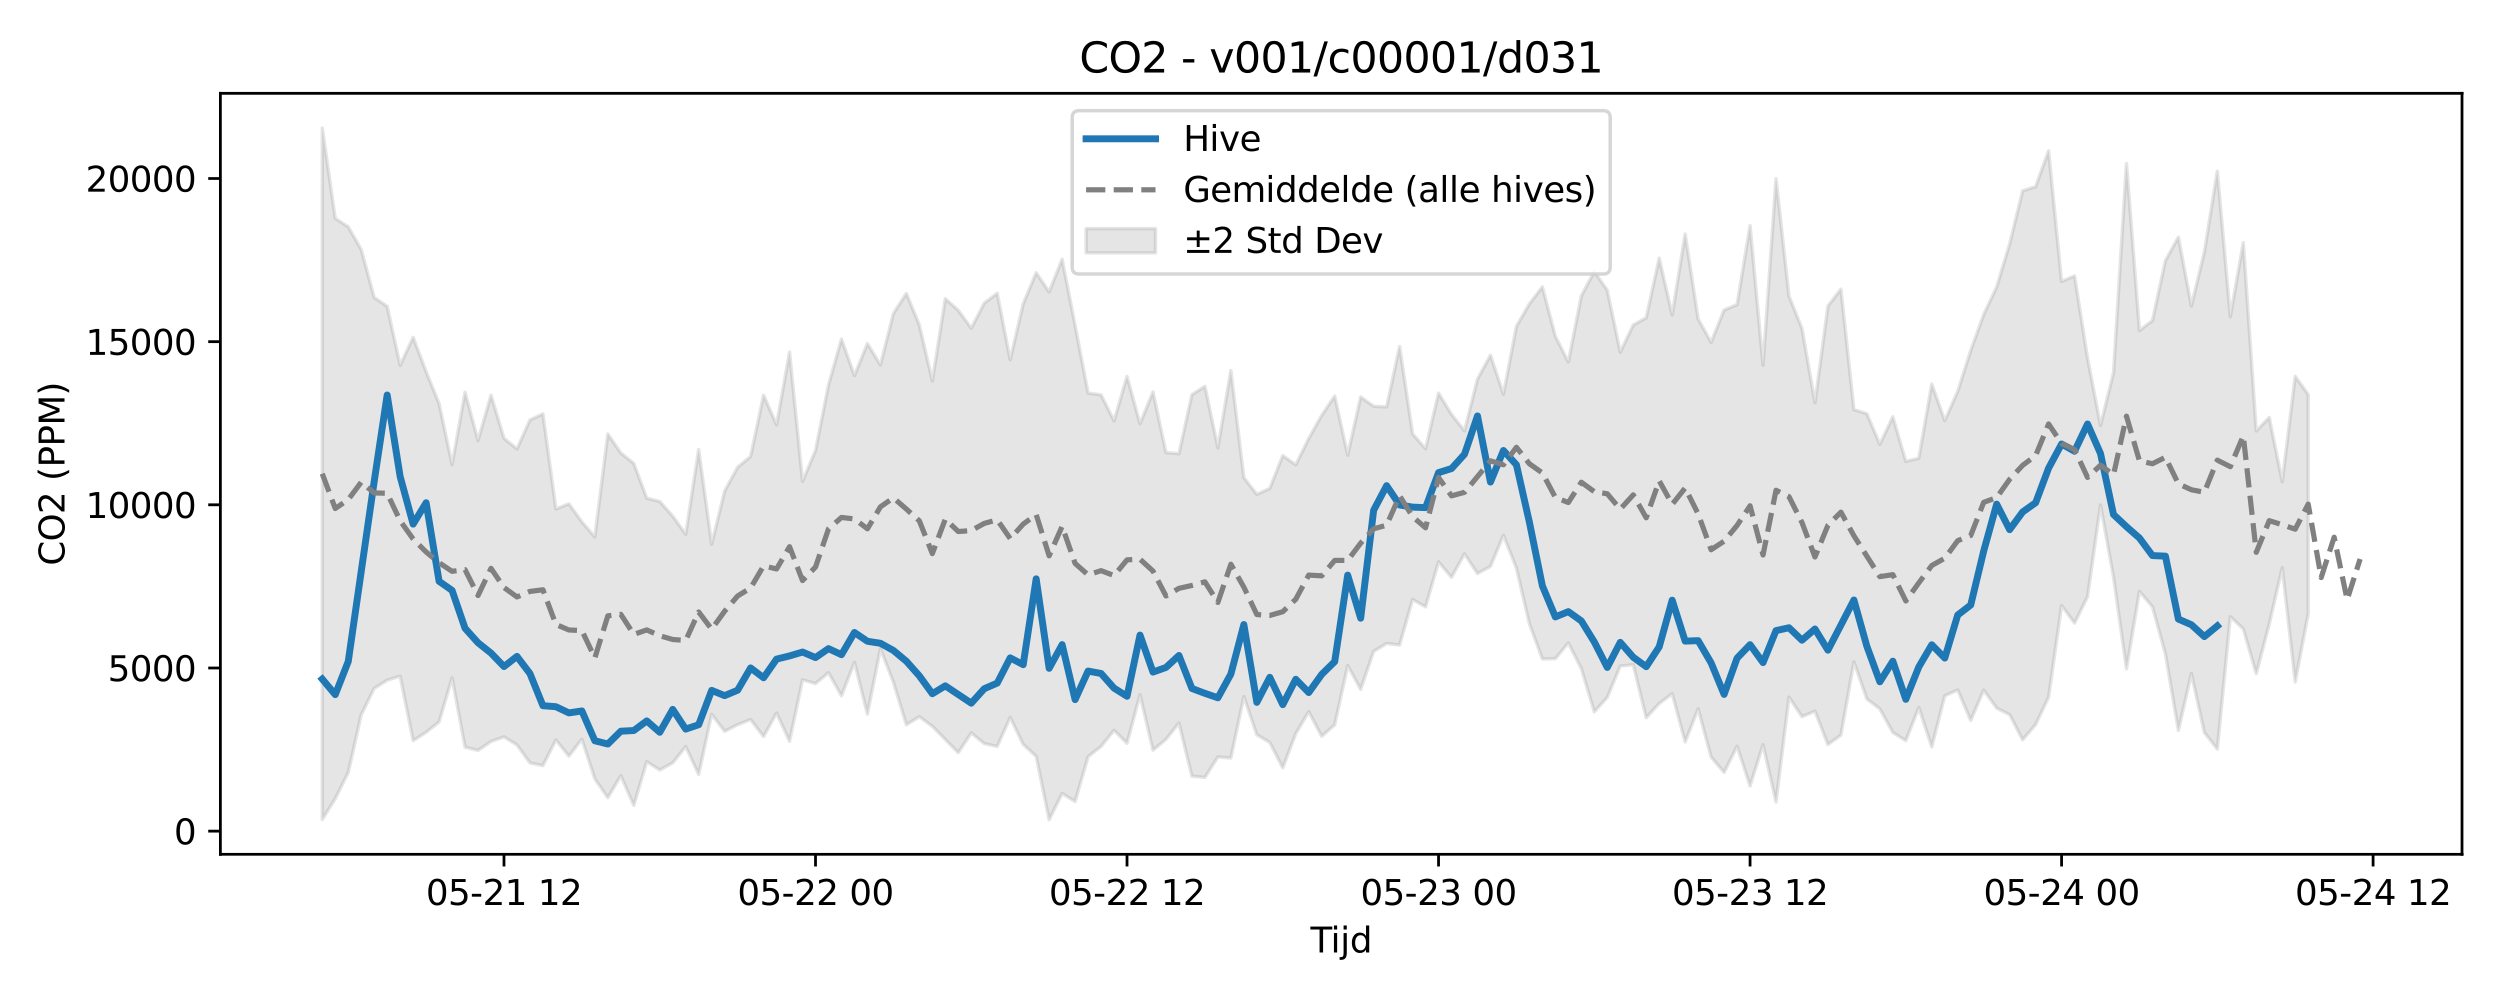 <?xml version="1.0" encoding="utf-8" standalone="no"?>
<!DOCTYPE svg PUBLIC "-//W3C//DTD SVG 1.1//EN"
  "http://www.w3.org/Graphics/SVG/1.1/DTD/svg11.dtd">
<svg xmlns:xlink="http://www.w3.org/1999/xlink" width="720pt" height="288pt" viewBox="0 0 720 288" xmlns="http://www.w3.org/2000/svg" version="1.1">
 <defs>
  <style type="text/css">*{stroke-linejoin: round; stroke-linecap: butt}</style>
 </defs>
 <g id="figure_1">
  <g id="patch_1">
   <path d="M 0 288 
L 720 288 
L 720 0 
L 0 0 
z
" style="fill: #ffffff"/>
  </g>
  <g id="axes_1">
   <g id="patch_2">
    <path d="M 63.47 246.04 
L 709.058 246.04 
L 709.058 26.88 
L 63.47 26.88 
z
" style="fill: #ffffff"/>
   </g>
   <g id="FillBetweenPolyCollection_1">
    <defs>
     <path id="mfb604d274a" d="M 92.815 -251.158 
L 92.815 -51.988 
L 96.553 -57.996 
L 100.291 -65.536 
L 104.029 -82.128 
L 107.768 -89.762 
L 111.506 -92.103 
L 115.244 -93.244 
L 118.982 -74.688 
L 122.721 -77.091 
L 126.459 -80.093 
L 130.197 -92.751 
L 133.935 -72.826 
L 137.673 -71.873 
L 141.412 -74.447 
L 145.15 -75.787 
L 148.888 -73.462 
L 152.626 -68.285 
L 156.364 -67.499 
L 160.103 -74.879 
L 163.841 -70.24 
L 167.579 -75.112 
L 171.317 -63.671 
L 175.055 -58.246 
L 178.794 -64.619 
L 182.532 -56.053 
L 186.27 -68.633 
L 190.008 -66.257 
L 193.746 -68.287 
L 197.485 -72.991 
L 201.223 -64.955 
L 204.961 -82.292 
L 208.699 -77.387 
L 212.437 -79.287 
L 216.176 -80.768 
L 219.914 -75.891 
L 223.652 -82.652 
L 227.39 -74.507 
L 231.128 -92.223 
L 234.867 -91.132 
L 238.605 -94.255 
L 242.343 -87.61 
L 246.081 -97.254 
L 249.819 -82.339 
L 253.558 -101.165 
L 257.296 -91.536 
L 261.034 -79.279 
L 264.772 -81.585 
L 268.51 -78.825 
L 272.249 -75.015 
L 275.987 -71.218 
L 279.725 -76.915 
L 283.463 -73.838 
L 287.201 -73.034 
L 290.94 -81.385 
L 294.678 -73.624 
L 298.416 -70.169 
L 302.154 -51.922 
L 305.892 -59.477 
L 309.631 -57.172 
L 313.369 -70.061 
L 317.107 -73.03 
L 320.845 -77.665 
L 324.583 -73.942 
L 328.322 -87.927 
L 332.06 -71.938 
L 335.798 -75.056 
L 339.536 -79.775 
L 343.274 -64.456 
L 347.013 -64.116 
L 350.751 -69.987 
L 354.489 -69.702 
L 358.227 -87.372 
L 361.965 -76.396 
L 365.704 -74.157 
L 369.442 -66.867 
L 373.18 -76.712 
L 376.918 -83.041 
L 380.656 -75.936 
L 384.395 -79.257 
L 388.133 -96.303 
L 391.871 -89.468 
L 395.609 -100.403 
L 399.348 -102.675 
L 403.086 -102.245 
L 406.824 -115.345 
L 410.562 -113.235 
L 414.3 -126.178 
L 418.039 -121.726 
L 421.777 -128.508 
L 425.515 -122.826 
L 429.253 -124.876 
L 432.991 -133.845 
L 436.73 -124.354 
L 440.468 -108.365 
L 444.206 -98.204 
L 447.944 -98.299 
L 451.682 -102.817 
L 455.421 -95.447 
L 459.159 -83.003 
L 462.897 -87.162 
L 466.635 -96.156 
L 470.373 -96.567 
L 474.112 -81.296 
L 477.85 -85.387 
L 481.588 -88.201 
L 485.326 -74.311 
L 489.064 -83.85 
L 492.803 -69.952 
L 496.541 -65.554 
L 500.279 -73.087 
L 504.017 -61.66 
L 507.755 -73.536 
L 511.494 -57.042 
L 515.232 -87.217 
L 518.97 -81.605 
L 522.708 -83.177 
L 526.446 -73.566 
L 530.185 -76.297 
L 533.923 -97.378 
L 537.661 -86.691 
L 541.399 -83.842 
L 545.137 -77.032 
L 548.876 -74.706 
L 552.614 -84.237 
L 556.352 -72.896 
L 560.09 -87.613 
L 563.828 -89.289 
L 567.567 -80.525 
L 571.305 -89.248 
L 575.043 -84.052 
L 578.781 -82.187 
L 582.519 -74.924 
L 586.258 -79.324 
L 589.996 -87.227 
L 593.734 -113.616 
L 597.472 -108.543 
L 601.21 -116.15 
L 604.949 -142.593 
L 608.687 -121.831 
L 612.425 -95.367 
L 616.163 -117.696 
L 619.901 -113.23 
L 623.64 -99.689 
L 627.378 -77.62 
L 631.116 -94.045 
L 634.854 -77.047 
L 638.592 -72.26 
L 642.331 -110.386 
L 646.069 -106.874 
L 649.807 -93.996 
L 653.545 -108.286 
L 657.283 -124.499 
L 661.022 -91.586 
L 664.76 -111.24 
L 664.76 -174.385 
L 664.76 -174.385 
L 661.022 -179.606 
L 657.283 -149.269 
L 653.545 -167.802 
L 649.807 -163.883 
L 646.069 -218.111 
L 642.331 -196.809 
L 638.592 -238.684 
L 634.854 -215.396 
L 631.116 -199.858 
L 627.378 -219.687 
L 623.64 -212.928 
L 619.901 -195.662 
L 616.163 -192.815 
L 612.425 -240.912 
L 608.687 -180.642 
L 604.949 -165.457 
L 601.21 -184.853 
L 597.472 -208.536 
L 593.734 -206.945 
L 589.996 -244.564 
L 586.258 -234.23 
L 582.519 -233.038 
L 578.781 -217.742 
L 575.043 -205.357 
L 571.305 -197.399 
L 567.567 -187.024 
L 563.828 -175.285 
L 560.09 -166.841 
L 556.352 -177.388 
L 552.614 -156.026 
L 548.876 -155.142 
L 545.137 -167.962 
L 541.399 -160.015 
L 537.661 -168.848 
L 533.923 -170.025 
L 530.185 -204.719 
L 526.446 -199.887 
L 522.708 -171.994 
L 518.97 -193.41 
L 515.232 -202.7 
L 511.494 -236.561 
L 507.755 -182.799 
L 504.017 -223.003 
L 500.279 -200.278 
L 496.541 -198.714 
L 492.803 -189.41 
L 489.064 -196.159 
L 485.326 -220.615 
L 481.588 -197.292 
L 477.85 -213.643 
L 474.112 -196.468 
L 470.373 -194.391 
L 466.635 -186.573 
L 462.897 -204.41 
L 459.159 -209.79 
L 455.421 -202.802 
L 451.682 -183.737 
L 447.944 -191.167 
L 444.206 -205.379 
L 440.468 -200.5 
L 436.73 -194.013 
L 432.991 -174.449 
L 429.253 -185.687 
L 425.515 -178.81 
L 421.777 -163.917 
L 418.039 -168.662 
L 414.3 -174.773 
L 410.562 -158.756 
L 406.824 -163.058 
L 403.086 -188.22 
L 399.348 -170.813 
L 395.609 -170.997 
L 391.871 -173.668 
L 388.133 -156.908 
L 384.395 -173.93 
L 380.656 -168.378 
L 376.918 -161.712 
L 373.18 -154.136 
L 369.442 -156.792 
L 365.704 -147.345 
L 361.965 -145.634 
L 358.227 -150.434 
L 354.489 -181.301 
L 350.751 -159.026 
L 347.013 -176.739 
L 343.274 -174.325 
L 339.536 -157.343 
L 335.798 -157.673 
L 332.06 -175.137 
L 328.322 -165.97 
L 324.583 -179.585 
L 320.845 -166.804 
L 317.107 -174.284 
L 313.369 -174.81 
L 309.631 -194.294 
L 305.892 -213.335 
L 302.154 -203.926 
L 298.416 -209.461 
L 294.678 -200.48 
L 290.94 -184.38 
L 287.201 -203.552 
L 283.463 -200.686 
L 279.725 -193.472 
L 275.987 -198.626 
L 272.249 -201.967 
L 268.51 -178.302 
L 264.772 -194.406 
L 261.034 -203.498 
L 257.296 -197.699 
L 253.558 -182.889 
L 249.819 -189.07 
L 246.081 -179.826 
L 242.343 -190.347 
L 238.605 -177.109 
L 234.867 -158.259 
L 231.128 -149.37 
L 227.39 -186.591 
L 223.652 -165.643 
L 219.914 -174.18 
L 216.176 -156.551 
L 212.437 -153.431 
L 208.699 -146.567 
L 204.961 -131.294 
L 201.223 -158.537 
L 197.485 -134.132 
L 193.746 -139.354 
L 190.008 -143.568 
L 186.27 -144.536 
L 182.532 -154.546 
L 178.794 -157.529 
L 175.055 -163.02 
L 171.317 -133.361 
L 167.579 -137.699 
L 163.841 -142.898 
L 160.103 -141.421 
L 156.364 -168.793 
L 152.626 -167.06 
L 148.888 -158.699 
L 145.15 -161.781 
L 141.412 -174.178 
L 137.673 -161.111 
L 133.935 -175.041 
L 130.197 -154.173 
L 126.459 -171.769 
L 122.721 -180.974 
L 118.982 -190.854 
L 115.244 -182.783 
L 111.506 -199.764 
L 107.768 -202.32 
L 104.029 -216.136 
L 100.291 -222.684 
L 96.553 -225.104 
L 92.815 -251.158 
z
" style="stroke: #808080; stroke-opacity: 0.2"/>
    </defs>
    <g clip-path="url(#p228aec5f5b)">
     <use xlink:href="#mfb604d274a" x="0" y="288" style="fill: #808080; fill-opacity: 0.2; stroke: #808080; stroke-opacity: 0.2"/>
    </g>
   </g>
   <g id="matplotlib.axis_1">
    <g id="xtick_1">
     <g id="line2d_1">
      <defs>
       <path id="m9261d688db" d="M 0 0 
L 0 3.5 
" style="stroke: #000000; stroke-width: 0.8"/>
      </defs>
      <g>
       <use xlink:href="#m9261d688db" x="145.15" y="246.04" style="stroke: #000000; stroke-width: 0.8"/>
      </g>
     </g>
     <g id="text_1">
      <!-- 05-21 12 -->
      <g transform="translate(122.669 260.638) scale(0.1 -0.1)">
       <defs>
        <path id="DejaVuSans-30" d="M 2034 4250 
Q 1547 4250 1301 3770 
Q 1056 3291 1056 2328 
Q 1056 1369 1301 889 
Q 1547 409 2034 409 
Q 2525 409 2770 889 
Q 3016 1369 3016 2328 
Q 3016 3291 2770 3770 
Q 2525 4250 2034 4250 
z
M 2034 4750 
Q 2819 4750 3233 4129 
Q 3647 3509 3647 2328 
Q 3647 1150 3233 529 
Q 2819 -91 2034 -91 
Q 1250 -91 836 529 
Q 422 1150 422 2328 
Q 422 3509 836 4129 
Q 1250 4750 2034 4750 
z
" transform="scale(0.016)"/>
        <path id="DejaVuSans-35" d="M 691 4666 
L 3169 4666 
L 3169 4134 
L 1269 4134 
L 1269 2991 
Q 1406 3038 1543 3061 
Q 1681 3084 1819 3084 
Q 2600 3084 3056 2656 
Q 3513 2228 3513 1497 
Q 3513 744 3044 326 
Q 2575 -91 1722 -91 
Q 1428 -91 1123 -41 
Q 819 9 494 109 
L 494 744 
Q 775 591 1075 516 
Q 1375 441 1709 441 
Q 2250 441 2565 725 
Q 2881 1009 2881 1497 
Q 2881 1984 2565 2268 
Q 2250 2553 1709 2553 
Q 1456 2553 1204 2497 
Q 953 2441 691 2322 
L 691 4666 
z
" transform="scale(0.016)"/>
        <path id="DejaVuSans-2d" d="M 313 2009 
L 1997 2009 
L 1997 1497 
L 313 1497 
L 313 2009 
z
" transform="scale(0.016)"/>
        <path id="DejaVuSans-32" d="M 1228 531 
L 3431 531 
L 3431 0 
L 469 0 
L 469 531 
Q 828 903 1448 1529 
Q 2069 2156 2228 2338 
Q 2531 2678 2651 2914 
Q 2772 3150 2772 3378 
Q 2772 3750 2511 3984 
Q 2250 4219 1831 4219 
Q 1534 4219 1204 4116 
Q 875 4013 500 3803 
L 500 4441 
Q 881 4594 1212 4672 
Q 1544 4750 1819 4750 
Q 2544 4750 2975 4387 
Q 3406 4025 3406 3419 
Q 3406 3131 3298 2873 
Q 3191 2616 2906 2266 
Q 2828 2175 2409 1742 
Q 1991 1309 1228 531 
z
" transform="scale(0.016)"/>
        <path id="DejaVuSans-31" d="M 794 531 
L 1825 531 
L 1825 4091 
L 703 3866 
L 703 4441 
L 1819 4666 
L 2450 4666 
L 2450 531 
L 3481 531 
L 3481 0 
L 794 0 
L 794 531 
z
" transform="scale(0.016)"/>
        <path id="DejaVuSans-20" transform="scale(0.016)"/>
       </defs>
       <use xlink:href="#DejaVuSans-30"/>
       <use xlink:href="#DejaVuSans-35" transform="translate(63.623 0)"/>
       <use xlink:href="#DejaVuSans-2d" transform="translate(127.246 0)"/>
       <use xlink:href="#DejaVuSans-32" transform="translate(163.33 0)"/>
       <use xlink:href="#DejaVuSans-31" transform="translate(226.953 0)"/>
       <use xlink:href="#DejaVuSans-20" transform="translate(290.576 0)"/>
       <use xlink:href="#DejaVuSans-31" transform="translate(322.363 0)"/>
       <use xlink:href="#DejaVuSans-32" transform="translate(385.986 0)"/>
      </g>
     </g>
    </g>
    <g id="xtick_2">
     <g id="line2d_2">
      <g>
       <use xlink:href="#m9261d688db" x="234.867" y="246.04" style="stroke: #000000; stroke-width: 0.8"/>
      </g>
     </g>
     <g id="text_2">
      <!-- 05-22 00 -->
      <g transform="translate(212.386 260.638) scale(0.1 -0.1)">
       <use xlink:href="#DejaVuSans-30"/>
       <use xlink:href="#DejaVuSans-35" transform="translate(63.623 0)"/>
       <use xlink:href="#DejaVuSans-2d" transform="translate(127.246 0)"/>
       <use xlink:href="#DejaVuSans-32" transform="translate(163.33 0)"/>
       <use xlink:href="#DejaVuSans-32" transform="translate(226.953 0)"/>
       <use xlink:href="#DejaVuSans-20" transform="translate(290.576 0)"/>
       <use xlink:href="#DejaVuSans-30" transform="translate(322.363 0)"/>
       <use xlink:href="#DejaVuSans-30" transform="translate(385.986 0)"/>
      </g>
     </g>
    </g>
    <g id="xtick_3">
     <g id="line2d_3">
      <g>
       <use xlink:href="#m9261d688db" x="324.583" y="246.04" style="stroke: #000000; stroke-width: 0.8"/>
      </g>
     </g>
     <g id="text_3">
      <!-- 05-22 12 -->
      <g transform="translate(302.103 260.638) scale(0.1 -0.1)">
       <use xlink:href="#DejaVuSans-30"/>
       <use xlink:href="#DejaVuSans-35" transform="translate(63.623 0)"/>
       <use xlink:href="#DejaVuSans-2d" transform="translate(127.246 0)"/>
       <use xlink:href="#DejaVuSans-32" transform="translate(163.33 0)"/>
       <use xlink:href="#DejaVuSans-32" transform="translate(226.953 0)"/>
       <use xlink:href="#DejaVuSans-20" transform="translate(290.576 0)"/>
       <use xlink:href="#DejaVuSans-31" transform="translate(322.363 0)"/>
       <use xlink:href="#DejaVuSans-32" transform="translate(385.986 0)"/>
      </g>
     </g>
    </g>
    <g id="xtick_4">
     <g id="line2d_4">
      <g>
       <use xlink:href="#m9261d688db" x="414.3" y="246.04" style="stroke: #000000; stroke-width: 0.8"/>
      </g>
     </g>
     <g id="text_4">
      <!-- 05-23 00 -->
      <g transform="translate(391.82 260.638) scale(0.1 -0.1)">
       <defs>
        <path id="DejaVuSans-33" d="M 2597 2516 
Q 3050 2419 3304 2112 
Q 3559 1806 3559 1356 
Q 3559 666 3084 287 
Q 2609 -91 1734 -91 
Q 1441 -91 1130 -33 
Q 819 25 488 141 
L 488 750 
Q 750 597 1062 519 
Q 1375 441 1716 441 
Q 2309 441 2620 675 
Q 2931 909 2931 1356 
Q 2931 1769 2642 2001 
Q 2353 2234 1838 2234 
L 1294 2234 
L 1294 2753 
L 1863 2753 
Q 2328 2753 2575 2939 
Q 2822 3125 2822 3475 
Q 2822 3834 2567 4026 
Q 2313 4219 1838 4219 
Q 1578 4219 1281 4162 
Q 984 4106 628 3988 
L 628 4550 
Q 988 4650 1302 4700 
Q 1616 4750 1894 4750 
Q 2613 4750 3031 4423 
Q 3450 4097 3450 3541 
Q 3450 3153 3228 2886 
Q 3006 2619 2597 2516 
z
" transform="scale(0.016)"/>
       </defs>
       <use xlink:href="#DejaVuSans-30"/>
       <use xlink:href="#DejaVuSans-35" transform="translate(63.623 0)"/>
       <use xlink:href="#DejaVuSans-2d" transform="translate(127.246 0)"/>
       <use xlink:href="#DejaVuSans-32" transform="translate(163.33 0)"/>
       <use xlink:href="#DejaVuSans-33" transform="translate(226.953 0)"/>
       <use xlink:href="#DejaVuSans-20" transform="translate(290.576 0)"/>
       <use xlink:href="#DejaVuSans-30" transform="translate(322.363 0)"/>
       <use xlink:href="#DejaVuSans-30" transform="translate(385.986 0)"/>
      </g>
     </g>
    </g>
    <g id="xtick_5">
     <g id="line2d_5">
      <g>
       <use xlink:href="#m9261d688db" x="504.017" y="246.04" style="stroke: #000000; stroke-width: 0.8"/>
      </g>
     </g>
     <g id="text_5">
      <!-- 05-23 12 -->
      <g transform="translate(481.537 260.638) scale(0.1 -0.1)">
       <use xlink:href="#DejaVuSans-30"/>
       <use xlink:href="#DejaVuSans-35" transform="translate(63.623 0)"/>
       <use xlink:href="#DejaVuSans-2d" transform="translate(127.246 0)"/>
       <use xlink:href="#DejaVuSans-32" transform="translate(163.33 0)"/>
       <use xlink:href="#DejaVuSans-33" transform="translate(226.953 0)"/>
       <use xlink:href="#DejaVuSans-20" transform="translate(290.576 0)"/>
       <use xlink:href="#DejaVuSans-31" transform="translate(322.363 0)"/>
       <use xlink:href="#DejaVuSans-32" transform="translate(385.986 0)"/>
      </g>
     </g>
    </g>
    <g id="xtick_6">
     <g id="line2d_6">
      <g>
       <use xlink:href="#m9261d688db" x="593.734" y="246.04" style="stroke: #000000; stroke-width: 0.8"/>
      </g>
     </g>
     <g id="text_6">
      <!-- 05-24 00 -->
      <g transform="translate(571.254 260.638) scale(0.1 -0.1)">
       <defs>
        <path id="DejaVuSans-34" d="M 2419 4116 
L 825 1625 
L 2419 1625 
L 2419 4116 
z
M 2253 4666 
L 3047 4666 
L 3047 1625 
L 3713 1625 
L 3713 1100 
L 3047 1100 
L 3047 0 
L 2419 0 
L 2419 1100 
L 313 1100 
L 313 1709 
L 2253 4666 
z
" transform="scale(0.016)"/>
       </defs>
       <use xlink:href="#DejaVuSans-30"/>
       <use xlink:href="#DejaVuSans-35" transform="translate(63.623 0)"/>
       <use xlink:href="#DejaVuSans-2d" transform="translate(127.246 0)"/>
       <use xlink:href="#DejaVuSans-32" transform="translate(163.33 0)"/>
       <use xlink:href="#DejaVuSans-34" transform="translate(226.953 0)"/>
       <use xlink:href="#DejaVuSans-20" transform="translate(290.576 0)"/>
       <use xlink:href="#DejaVuSans-30" transform="translate(322.363 0)"/>
       <use xlink:href="#DejaVuSans-30" transform="translate(385.986 0)"/>
      </g>
     </g>
    </g>
    <g id="xtick_7">
     <g id="line2d_7">
      <g>
       <use xlink:href="#m9261d688db" x="683.451" y="246.04" style="stroke: #000000; stroke-width: 0.8"/>
      </g>
     </g>
     <g id="text_7">
      <!-- 05-24 12 -->
      <g transform="translate(660.97 260.638) scale(0.1 -0.1)">
       <use xlink:href="#DejaVuSans-30"/>
       <use xlink:href="#DejaVuSans-35" transform="translate(63.623 0)"/>
       <use xlink:href="#DejaVuSans-2d" transform="translate(127.246 0)"/>
       <use xlink:href="#DejaVuSans-32" transform="translate(163.33 0)"/>
       <use xlink:href="#DejaVuSans-34" transform="translate(226.953 0)"/>
       <use xlink:href="#DejaVuSans-20" transform="translate(290.576 0)"/>
       <use xlink:href="#DejaVuSans-31" transform="translate(322.363 0)"/>
       <use xlink:href="#DejaVuSans-32" transform="translate(385.986 0)"/>
      </g>
     </g>
    </g>
    <g id="text_8">
     <!-- Tijd -->
     <g transform="translate(377.414 274.317) scale(0.1 -0.1)">
      <defs>
       <path id="DejaVuSans-54" d="M -19 4666 
L 3928 4666 
L 3928 4134 
L 2272 4134 
L 2272 0 
L 1638 0 
L 1638 4134 
L -19 4134 
L -19 4666 
z
" transform="scale(0.016)"/>
       <path id="DejaVuSans-69" d="M 603 3500 
L 1178 3500 
L 1178 0 
L 603 0 
L 603 3500 
z
M 603 4863 
L 1178 4863 
L 1178 4134 
L 603 4134 
L 603 4863 
z
" transform="scale(0.016)"/>
       <path id="DejaVuSans-6a" d="M 603 3500 
L 1178 3500 
L 1178 -63 
Q 1178 -731 923 -1031 
Q 669 -1331 103 -1331 
L -116 -1331 
L -116 -844 
L 38 -844 
Q 366 -844 484 -692 
Q 603 -541 603 -63 
L 603 3500 
z
M 603 4863 
L 1178 4863 
L 1178 4134 
L 603 4134 
L 603 4863 
z
" transform="scale(0.016)"/>
       <path id="DejaVuSans-64" d="M 2906 2969 
L 2906 4863 
L 3481 4863 
L 3481 0 
L 2906 0 
L 2906 525 
Q 2725 213 2448 61 
Q 2172 -91 1784 -91 
Q 1150 -91 751 415 
Q 353 922 353 1747 
Q 353 2572 751 3078 
Q 1150 3584 1784 3584 
Q 2172 3584 2448 3432 
Q 2725 3281 2906 2969 
z
M 947 1747 
Q 947 1113 1208 752 
Q 1469 391 1925 391 
Q 2381 391 2643 752 
Q 2906 1113 2906 1747 
Q 2906 2381 2643 2742 
Q 2381 3103 1925 3103 
Q 1469 3103 1208 2742 
Q 947 2381 947 1747 
z
" transform="scale(0.016)"/>
      </defs>
      <use xlink:href="#DejaVuSans-54"/>
      <use xlink:href="#DejaVuSans-69" transform="translate(57.959 0)"/>
      <use xlink:href="#DejaVuSans-6a" transform="translate(85.742 0)"/>
      <use xlink:href="#DejaVuSans-64" transform="translate(113.525 0)"/>
     </g>
    </g>
   </g>
   <g id="matplotlib.axis_2">
    <g id="ytick_1">
     <g id="line2d_8">
      <defs>
       <path id="md40544e7f3" d="M 0 0 
L -3.5 0 
" style="stroke: #000000; stroke-width: 0.8"/>
      </defs>
      <g>
       <use xlink:href="#md40544e7f3" x="63.47" y="239.367" style="stroke: #000000; stroke-width: 0.8"/>
      </g>
     </g>
     <g id="text_9">
      <!-- 0 -->
      <g transform="translate(50.108 243.166) scale(0.1 -0.1)">
       <use xlink:href="#DejaVuSans-30"/>
      </g>
     </g>
    </g>
    <g id="ytick_2">
     <g id="line2d_9">
      <g>
       <use xlink:href="#md40544e7f3" x="63.47" y="192.377" style="stroke: #000000; stroke-width: 0.8"/>
      </g>
     </g>
     <g id="text_10">
      <!-- 5000 -->
      <g transform="translate(31.02 196.176) scale(0.1 -0.1)">
       <use xlink:href="#DejaVuSans-35"/>
       <use xlink:href="#DejaVuSans-30" transform="translate(63.623 0)"/>
       <use xlink:href="#DejaVuSans-30" transform="translate(127.246 0)"/>
       <use xlink:href="#DejaVuSans-30" transform="translate(190.869 0)"/>
      </g>
     </g>
    </g>
    <g id="ytick_3">
     <g id="line2d_10">
      <g>
       <use xlink:href="#md40544e7f3" x="63.47" y="145.387" style="stroke: #000000; stroke-width: 0.8"/>
      </g>
     </g>
     <g id="text_11">
      <!-- 10000 -->
      <g transform="translate(24.657 149.186) scale(0.1 -0.1)">
       <use xlink:href="#DejaVuSans-31"/>
       <use xlink:href="#DejaVuSans-30" transform="translate(63.623 0)"/>
       <use xlink:href="#DejaVuSans-30" transform="translate(127.246 0)"/>
       <use xlink:href="#DejaVuSans-30" transform="translate(190.869 0)"/>
       <use xlink:href="#DejaVuSans-30" transform="translate(254.492 0)"/>
      </g>
     </g>
    </g>
    <g id="ytick_4">
     <g id="line2d_11">
      <g>
       <use xlink:href="#md40544e7f3" x="63.47" y="98.397" style="stroke: #000000; stroke-width: 0.8"/>
      </g>
     </g>
     <g id="text_12">
      <!-- 15000 -->
      <g transform="translate(24.657 102.197) scale(0.1 -0.1)">
       <use xlink:href="#DejaVuSans-31"/>
       <use xlink:href="#DejaVuSans-35" transform="translate(63.623 0)"/>
       <use xlink:href="#DejaVuSans-30" transform="translate(127.246 0)"/>
       <use xlink:href="#DejaVuSans-30" transform="translate(190.869 0)"/>
       <use xlink:href="#DejaVuSans-30" transform="translate(254.492 0)"/>
      </g>
     </g>
    </g>
    <g id="ytick_5">
     <g id="line2d_12">
      <g>
       <use xlink:href="#md40544e7f3" x="63.47" y="51.408" style="stroke: #000000; stroke-width: 0.8"/>
      </g>
     </g>
     <g id="text_13">
      <!-- 20000 -->
      <g transform="translate(24.657 55.207) scale(0.1 -0.1)">
       <use xlink:href="#DejaVuSans-32"/>
       <use xlink:href="#DejaVuSans-30" transform="translate(63.623 0)"/>
       <use xlink:href="#DejaVuSans-30" transform="translate(127.246 0)"/>
       <use xlink:href="#DejaVuSans-30" transform="translate(190.869 0)"/>
       <use xlink:href="#DejaVuSans-30" transform="translate(254.492 0)"/>
      </g>
     </g>
    </g>
    <g id="text_14">
     <!-- CO2 (PPM) -->
     <g transform="translate(18.578 162.903) rotate(-90) scale(0.1 -0.1)">
      <defs>
       <path id="DejaVuSans-43" d="M 4122 4306 
L 4122 3641 
Q 3803 3938 3442 4084 
Q 3081 4231 2675 4231 
Q 1875 4231 1450 3742 
Q 1025 3253 1025 2328 
Q 1025 1406 1450 917 
Q 1875 428 2675 428 
Q 3081 428 3442 575 
Q 3803 722 4122 1019 
L 4122 359 
Q 3791 134 3420 21 
Q 3050 -91 2638 -91 
Q 1578 -91 968 557 
Q 359 1206 359 2328 
Q 359 3453 968 4101 
Q 1578 4750 2638 4750 
Q 3056 4750 3426 4639 
Q 3797 4528 4122 4306 
z
" transform="scale(0.016)"/>
       <path id="DejaVuSans-4f" d="M 2522 4238 
Q 1834 4238 1429 3725 
Q 1025 3213 1025 2328 
Q 1025 1447 1429 934 
Q 1834 422 2522 422 
Q 3209 422 3611 934 
Q 4013 1447 4013 2328 
Q 4013 3213 3611 3725 
Q 3209 4238 2522 4238 
z
M 2522 4750 
Q 3503 4750 4090 4092 
Q 4678 3434 4678 2328 
Q 4678 1225 4090 567 
Q 3503 -91 2522 -91 
Q 1538 -91 948 565 
Q 359 1222 359 2328 
Q 359 3434 948 4092 
Q 1538 4750 2522 4750 
z
" transform="scale(0.016)"/>
       <path id="DejaVuSans-28" d="M 1984 4856 
Q 1566 4138 1362 3434 
Q 1159 2731 1159 2009 
Q 1159 1288 1364 580 
Q 1569 -128 1984 -844 
L 1484 -844 
Q 1016 -109 783 600 
Q 550 1309 550 2009 
Q 550 2706 781 3412 
Q 1013 4119 1484 4856 
L 1984 4856 
z
" transform="scale(0.016)"/>
       <path id="DejaVuSans-50" d="M 1259 4147 
L 1259 2394 
L 2053 2394 
Q 2494 2394 2734 2622 
Q 2975 2850 2975 3272 
Q 2975 3691 2734 3919 
Q 2494 4147 2053 4147 
L 1259 4147 
z
M 628 4666 
L 2053 4666 
Q 2838 4666 3239 4311 
Q 3641 3956 3641 3272 
Q 3641 2581 3239 2228 
Q 2838 1875 2053 1875 
L 1259 1875 
L 1259 0 
L 628 0 
L 628 4666 
z
" transform="scale(0.016)"/>
       <path id="DejaVuSans-4d" d="M 628 4666 
L 1569 4666 
L 2759 1491 
L 3956 4666 
L 4897 4666 
L 4897 0 
L 4281 0 
L 4281 4097 
L 3078 897 
L 2444 897 
L 1241 4097 
L 1241 0 
L 628 0 
L 628 4666 
z
" transform="scale(0.016)"/>
       <path id="DejaVuSans-29" d="M 513 4856 
L 1013 4856 
Q 1481 4119 1714 3412 
Q 1947 2706 1947 2009 
Q 1947 1309 1714 600 
Q 1481 -109 1013 -844 
L 513 -844 
Q 928 -128 1133 580 
Q 1338 1288 1338 2009 
Q 1338 2731 1133 3434 
Q 928 4138 513 4856 
z
" transform="scale(0.016)"/>
      </defs>
      <use xlink:href="#DejaVuSans-43"/>
      <use xlink:href="#DejaVuSans-4f" transform="translate(69.824 0)"/>
      <use xlink:href="#DejaVuSans-32" transform="translate(148.535 0)"/>
      <use xlink:href="#DejaVuSans-20" transform="translate(212.158 0)"/>
      <use xlink:href="#DejaVuSans-28" transform="translate(243.945 0)"/>
      <use xlink:href="#DejaVuSans-50" transform="translate(282.959 0)"/>
      <use xlink:href="#DejaVuSans-50" transform="translate(343.262 0)"/>
      <use xlink:href="#DejaVuSans-4d" transform="translate(403.564 0)"/>
      <use xlink:href="#DejaVuSans-29" transform="translate(489.844 0)"/>
     </g>
    </g>
   </g>
   <g id="line2d_13">
    <path d="M 92.815 195.577 
L 96.553 200.05 
L 100.291 190.513 
L 107.768 138.643 
L 111.506 113.769 
L 115.244 137.258 
L 118.982 150.951 
L 122.721 144.792 
L 126.459 167.41 
L 130.197 170.038 
L 133.935 180.952 
L 137.673 185.115 
L 141.412 188.091 
L 145.15 191.967 
L 148.888 189.047 
L 152.626 193.984 
L 156.364 203.241 
L 160.103 203.535 
L 163.841 205.312 
L 167.579 204.751 
L 171.317 213.344 
L 175.055 214.28 
L 178.794 210.59 
L 182.532 210.393 
L 186.27 207.623 
L 190.008 210.891 
L 193.746 204.308 
L 197.485 209.982 
L 201.223 208.711 
L 204.961 198.83 
L 208.699 200.346 
L 212.437 198.783 
L 216.176 192.367 
L 219.914 195.199 
L 223.652 189.824 
L 227.39 188.906 
L 231.128 187.788 
L 234.867 189.382 
L 238.605 186.804 
L 242.343 188.546 
L 246.081 182.155 
L 249.819 184.683 
L 253.558 185.263 
L 257.296 187.327 
L 261.034 190.438 
L 264.772 194.651 
L 268.51 199.792 
L 272.249 197.524 
L 279.725 202.511 
L 283.463 198.351 
L 287.201 196.728 
L 290.94 189.467 
L 294.678 191.428 
L 298.416 166.711 
L 302.154 192.476 
L 305.892 185.657 
L 309.631 201.484 
L 313.369 193.267 
L 317.107 193.965 
L 320.845 198.185 
L 324.583 200.525 
L 328.322 182.907 
L 332.06 193.561 
L 335.798 192.231 
L 339.536 188.781 
L 343.274 198.279 
L 347.013 199.682 
L 350.751 200.963 
L 354.489 194.141 
L 358.227 179.874 
L 361.965 202.27 
L 365.704 195.071 
L 369.442 202.935 
L 373.18 195.635 
L 376.918 199.45 
L 380.656 194.219 
L 384.395 190.541 
L 388.133 165.64 
L 391.871 178.039 
L 395.609 146.957 
L 399.348 139.871 
L 403.086 145.437 
L 406.824 146.054 
L 410.562 146.198 
L 414.3 136.111 
L 418.039 134.949 
L 421.777 130.827 
L 425.515 119.793 
L 429.253 138.834 
L 432.991 129.749 
L 436.73 133.862 
L 440.468 150.399 
L 444.206 168.732 
L 447.944 177.672 
L 451.682 176.15 
L 455.421 178.828 
L 459.159 184.882 
L 462.897 192.211 
L 466.635 185.003 
L 470.373 189.279 
L 474.112 192.006 
L 477.85 186.293 
L 481.588 172.857 
L 485.326 184.642 
L 489.064 184.508 
L 492.803 190.917 
L 496.541 199.983 
L 500.279 189.542 
L 504.017 185.667 
L 507.755 190.82 
L 511.494 181.616 
L 515.232 180.792 
L 518.97 184.379 
L 522.708 181.153 
L 526.446 187.246 
L 533.923 172.801 
L 537.661 186.149 
L 541.399 196.352 
L 545.137 190.422 
L 548.876 201.405 
L 552.614 192.076 
L 556.352 185.698 
L 560.09 189.523 
L 563.828 177.127 
L 567.567 174.239 
L 571.305 158.685 
L 575.043 145.202 
L 578.781 152.536 
L 582.519 147.448 
L 586.258 144.786 
L 589.996 134.824 
L 593.734 127.876 
L 597.472 129.953 
L 601.21 122.112 
L 604.949 130.629 
L 608.687 148.178 
L 612.425 151.684 
L 616.163 154.964 
L 619.901 160.01 
L 623.64 160.17 
L 627.378 178.299 
L 631.116 179.925 
L 634.854 183.333 
L 638.592 180.263 
L 638.592 180.263 
" clip-path="url(#p228aec5f5b)" style="fill: none; stroke: #1f77b4; stroke-width: 2; stroke-linecap: square"/>
   </g>
   <g id="line2d_14">
    <path d="M 92.815 136.427 
L 96.553 146.45 
L 100.291 143.89 
L 104.029 138.868 
L 107.768 141.959 
L 111.506 142.066 
L 115.244 149.986 
L 118.982 155.229 
L 122.721 158.968 
L 126.459 162.069 
L 130.197 164.538 
L 133.935 164.066 
L 137.673 171.508 
L 141.412 163.688 
L 145.15 169.216 
L 148.888 171.92 
L 152.626 170.328 
L 156.364 169.854 
L 160.103 179.85 
L 163.841 181.431 
L 167.579 181.595 
L 171.317 189.484 
L 175.055 177.367 
L 178.794 176.926 
L 182.532 182.7 
L 186.27 181.415 
L 190.008 183.088 
L 193.746 184.179 
L 197.485 184.438 
L 201.223 176.254 
L 204.961 181.207 
L 208.699 176.023 
L 212.437 171.641 
L 216.176 169.34 
L 219.914 162.964 
L 223.652 163.853 
L 227.39 157.451 
L 231.128 167.203 
L 234.867 163.305 
L 238.605 152.318 
L 242.343 149.022 
L 246.081 149.46 
L 249.819 152.295 
L 253.558 145.973 
L 257.296 143.382 
L 261.034 146.611 
L 264.772 150.005 
L 268.51 159.436 
L 272.249 149.509 
L 275.987 153.078 
L 279.725 152.807 
L 283.463 150.738 
L 287.201 149.707 
L 290.94 155.118 
L 294.678 150.948 
L 298.416 148.185 
L 302.154 160.076 
L 305.892 151.594 
L 309.631 162.267 
L 313.369 165.565 
L 317.107 164.343 
L 320.845 165.766 
L 324.583 161.237 
L 328.322 161.051 
L 332.06 164.463 
L 335.798 171.636 
L 339.536 169.441 
L 343.274 168.609 
L 347.013 167.572 
L 350.751 173.494 
L 354.489 162.498 
L 358.227 169.097 
L 361.965 176.985 
L 365.704 177.249 
L 369.442 176.17 
L 373.18 172.576 
L 376.918 165.624 
L 380.656 165.843 
L 384.395 161.406 
L 388.133 161.394 
L 391.871 156.432 
L 395.609 152.3 
L 399.348 151.256 
L 403.086 142.768 
L 406.824 148.799 
L 410.562 152.004 
L 414.3 137.525 
L 418.039 142.806 
L 421.777 141.787 
L 429.253 132.718 
L 432.991 133.853 
L 436.73 128.816 
L 440.468 133.568 
L 444.206 136.208 
L 447.944 143.267 
L 451.682 144.723 
L 455.421 138.876 
L 459.159 141.604 
L 462.897 142.214 
L 466.635 146.635 
L 470.373 142.521 
L 474.112 149.118 
L 477.85 138.485 
L 481.588 145.253 
L 485.326 140.537 
L 489.064 147.996 
L 492.803 158.319 
L 496.541 155.866 
L 500.279 151.317 
L 504.017 145.669 
L 507.755 159.833 
L 511.494 141.199 
L 515.232 143.041 
L 518.97 150.492 
L 522.708 160.414 
L 526.446 151.273 
L 530.185 147.492 
L 533.923 154.299 
L 541.399 166.071 
L 545.137 165.503 
L 548.876 173.076 
L 552.614 167.868 
L 556.352 162.858 
L 560.09 160.773 
L 563.828 155.713 
L 567.567 154.225 
L 571.305 144.677 
L 575.043 143.296 
L 578.781 138.035 
L 582.519 134.019 
L 586.258 131.223 
L 589.996 122.105 
L 593.734 127.719 
L 597.472 129.461 
L 601.21 137.498 
L 604.949 133.975 
L 608.687 136.764 
L 612.425 119.861 
L 616.163 132.745 
L 619.901 133.554 
L 623.64 131.691 
L 627.378 139.346 
L 631.116 141.049 
L 634.854 141.779 
L 638.592 132.528 
L 642.331 134.403 
L 646.069 125.507 
L 649.807 159.06 
L 653.545 149.956 
L 657.283 151.116 
L 661.022 152.404 
L 664.76 145.187 
L 668.498 166.332 
L 672.236 154.724 
L 675.975 172.721 
L 679.713 160.997 
L 679.713 160.997 
" clip-path="url(#p228aec5f5b)" style="fill: none; stroke-dasharray: 5.55,2.4; stroke-dashoffset: 0; stroke: #808080; stroke-width: 1.5"/>
   </g>
   <g id="patch_3">
    <path d="M 63.47 246.04 
L 63.47 26.88 
" style="fill: none; stroke: #000000; stroke-width: 0.8; stroke-linejoin: miter; stroke-linecap: square"/>
   </g>
   <g id="patch_4">
    <path d="M 709.058 246.04 
L 709.058 26.88 
" style="fill: none; stroke: #000000; stroke-width: 0.8; stroke-linejoin: miter; stroke-linecap: square"/>
   </g>
   <g id="patch_5">
    <path d="M 63.47 246.04 
L 709.058 246.04 
" style="fill: none; stroke: #000000; stroke-width: 0.8; stroke-linejoin: miter; stroke-linecap: square"/>
   </g>
   <g id="patch_6">
    <path d="M 63.47 26.88 
L 709.058 26.88 
" style="fill: none; stroke: #000000; stroke-width: 0.8; stroke-linejoin: miter; stroke-linecap: square"/>
   </g>
   <g id="text_15">
    <!-- CO2 - v001/c00001/d031 -->
    <g transform="translate(310.861 20.88) scale(0.12 -0.12)">
     <defs>
      <path id="DejaVuSans-76" d="M 191 3500 
L 800 3500 
L 1894 563 
L 2988 3500 
L 3597 3500 
L 2284 0 
L 1503 0 
L 191 3500 
z
" transform="scale(0.016)"/>
      <path id="DejaVuSans-2f" d="M 1625 4666 
L 2156 4666 
L 531 -594 
L 0 -594 
L 1625 4666 
z
" transform="scale(0.016)"/>
      <path id="DejaVuSans-63" d="M 3122 3366 
L 3122 2828 
Q 2878 2963 2633 3030 
Q 2388 3097 2138 3097 
Q 1578 3097 1268 2742 
Q 959 2388 959 1747 
Q 959 1106 1268 751 
Q 1578 397 2138 397 
Q 2388 397 2633 464 
Q 2878 531 3122 666 
L 3122 134 
Q 2881 22 2623 -34 
Q 2366 -91 2075 -91 
Q 1284 -91 818 406 
Q 353 903 353 1747 
Q 353 2603 823 3093 
Q 1294 3584 2113 3584 
Q 2378 3584 2631 3529 
Q 2884 3475 3122 3366 
z
" transform="scale(0.016)"/>
     </defs>
     <use xlink:href="#DejaVuSans-43"/>
     <use xlink:href="#DejaVuSans-4f" transform="translate(69.824 0)"/>
     <use xlink:href="#DejaVuSans-32" transform="translate(148.535 0)"/>
     <use xlink:href="#DejaVuSans-20" transform="translate(212.158 0)"/>
     <use xlink:href="#DejaVuSans-2d" transform="translate(243.945 0)"/>
     <use xlink:href="#DejaVuSans-20" transform="translate(280.029 0)"/>
     <use xlink:href="#DejaVuSans-76" transform="translate(311.816 0)"/>
     <use xlink:href="#DejaVuSans-30" transform="translate(370.996 0)"/>
     <use xlink:href="#DejaVuSans-30" transform="translate(434.619 0)"/>
     <use xlink:href="#DejaVuSans-31" transform="translate(498.242 0)"/>
     <use xlink:href="#DejaVuSans-2f" transform="translate(561.865 0)"/>
     <use xlink:href="#DejaVuSans-63" transform="translate(595.557 0)"/>
     <use xlink:href="#DejaVuSans-30" transform="translate(650.537 0)"/>
     <use xlink:href="#DejaVuSans-30" transform="translate(714.16 0)"/>
     <use xlink:href="#DejaVuSans-30" transform="translate(777.783 0)"/>
     <use xlink:href="#DejaVuSans-30" transform="translate(841.406 0)"/>
     <use xlink:href="#DejaVuSans-31" transform="translate(905.029 0)"/>
     <use xlink:href="#DejaVuSans-2f" transform="translate(968.652 0)"/>
     <use xlink:href="#DejaVuSans-64" transform="translate(1002.344 0)"/>
     <use xlink:href="#DejaVuSans-30" transform="translate(1065.82 0)"/>
     <use xlink:href="#DejaVuSans-33" transform="translate(1129.443 0)"/>
     <use xlink:href="#DejaVuSans-31" transform="translate(1193.066 0)"/>
    </g>
   </g>
   <g id="legend_1">
    <g id="patch_7">
     <path d="M 310.792 78.914 
L 461.736 78.914 
Q 463.736 78.914 463.736 76.914 
L 463.736 33.88 
Q 463.736 31.88 461.736 31.88 
L 310.792 31.88 
Q 308.792 31.88 308.792 33.88 
L 308.792 76.914 
Q 308.792 78.914 310.792 78.914 
z
" style="fill: #ffffff; opacity: 0.8; stroke: #cccccc; stroke-linejoin: miter"/>
    </g>
    <g id="line2d_15">
     <path d="M 312.792 39.978 
L 322.792 39.978 
L 332.792 39.978 
" style="fill: none; stroke: #1f77b4; stroke-width: 2; stroke-linecap: square"/>
    </g>
    <g id="text_16">
     <!-- Hive -->
     <g transform="translate(340.792 43.478) scale(0.1 -0.1)">
      <defs>
       <path id="DejaVuSans-48" d="M 628 4666 
L 1259 4666 
L 1259 2753 
L 3553 2753 
L 3553 4666 
L 4184 4666 
L 4184 0 
L 3553 0 
L 3553 2222 
L 1259 2222 
L 1259 0 
L 628 0 
L 628 4666 
z
" transform="scale(0.016)"/>
       <path id="DejaVuSans-65" d="M 3597 1894 
L 3597 1613 
L 953 1613 
Q 991 1019 1311 708 
Q 1631 397 2203 397 
Q 2534 397 2845 478 
Q 3156 559 3463 722 
L 3463 178 
Q 3153 47 2828 -22 
Q 2503 -91 2169 -91 
Q 1331 -91 842 396 
Q 353 884 353 1716 
Q 353 2575 817 3079 
Q 1281 3584 2069 3584 
Q 2775 3584 3186 3129 
Q 3597 2675 3597 1894 
z
M 3022 2063 
Q 3016 2534 2758 2815 
Q 2500 3097 2075 3097 
Q 1594 3097 1305 2825 
Q 1016 2553 972 2059 
L 3022 2063 
z
" transform="scale(0.016)"/>
      </defs>
      <use xlink:href="#DejaVuSans-48"/>
      <use xlink:href="#DejaVuSans-69" transform="translate(75.195 0)"/>
      <use xlink:href="#DejaVuSans-76" transform="translate(102.979 0)"/>
      <use xlink:href="#DejaVuSans-65" transform="translate(162.158 0)"/>
     </g>
    </g>
    <g id="line2d_16">
     <path d="M 312.792 54.657 
L 322.792 54.657 
L 332.792 54.657 
" style="fill: none; stroke-dasharray: 5.55,2.4; stroke-dashoffset: 0; stroke: #808080; stroke-width: 1.5"/>
    </g>
    <g id="text_17">
     <!-- Gemiddelde (alle hives) -->
     <g transform="translate(340.792 58.157) scale(0.1 -0.1)">
      <defs>
       <path id="DejaVuSans-47" d="M 3809 666 
L 3809 1919 
L 2778 1919 
L 2778 2438 
L 4434 2438 
L 4434 434 
Q 4069 175 3628 42 
Q 3188 -91 2688 -91 
Q 1594 -91 976 548 
Q 359 1188 359 2328 
Q 359 3472 976 4111 
Q 1594 4750 2688 4750 
Q 3144 4750 3555 4637 
Q 3966 4525 4313 4306 
L 4313 3634 
Q 3963 3931 3569 4081 
Q 3175 4231 2741 4231 
Q 1884 4231 1454 3753 
Q 1025 3275 1025 2328 
Q 1025 1384 1454 906 
Q 1884 428 2741 428 
Q 3075 428 3337 486 
Q 3600 544 3809 666 
z
" transform="scale(0.016)"/>
       <path id="DejaVuSans-6d" d="M 3328 2828 
Q 3544 3216 3844 3400 
Q 4144 3584 4550 3584 
Q 5097 3584 5394 3201 
Q 5691 2819 5691 2113 
L 5691 0 
L 5113 0 
L 5113 2094 
Q 5113 2597 4934 2840 
Q 4756 3084 4391 3084 
Q 3944 3084 3684 2787 
Q 3425 2491 3425 1978 
L 3425 0 
L 2847 0 
L 2847 2094 
Q 2847 2600 2669 2842 
Q 2491 3084 2119 3084 
Q 1678 3084 1418 2786 
Q 1159 2488 1159 1978 
L 1159 0 
L 581 0 
L 581 3500 
L 1159 3500 
L 1159 2956 
Q 1356 3278 1631 3431 
Q 1906 3584 2284 3584 
Q 2666 3584 2933 3390 
Q 3200 3197 3328 2828 
z
" transform="scale(0.016)"/>
       <path id="DejaVuSans-6c" d="M 603 4863 
L 1178 4863 
L 1178 0 
L 603 0 
L 603 4863 
z
" transform="scale(0.016)"/>
       <path id="DejaVuSans-61" d="M 2194 1759 
Q 1497 1759 1228 1600 
Q 959 1441 959 1056 
Q 959 750 1161 570 
Q 1363 391 1709 391 
Q 2188 391 2477 730 
Q 2766 1069 2766 1631 
L 2766 1759 
L 2194 1759 
z
M 3341 1997 
L 3341 0 
L 2766 0 
L 2766 531 
Q 2569 213 2275 61 
Q 1981 -91 1556 -91 
Q 1019 -91 701 211 
Q 384 513 384 1019 
Q 384 1609 779 1909 
Q 1175 2209 1959 2209 
L 2766 2209 
L 2766 2266 
Q 2766 2663 2505 2880 
Q 2244 3097 1772 3097 
Q 1472 3097 1187 3025 
Q 903 2953 641 2809 
L 641 3341 
Q 956 3463 1253 3523 
Q 1550 3584 1831 3584 
Q 2591 3584 2966 3190 
Q 3341 2797 3341 1997 
z
" transform="scale(0.016)"/>
       <path id="DejaVuSans-68" d="M 3513 2113 
L 3513 0 
L 2938 0 
L 2938 2094 
Q 2938 2591 2744 2837 
Q 2550 3084 2163 3084 
Q 1697 3084 1428 2787 
Q 1159 2491 1159 1978 
L 1159 0 
L 581 0 
L 581 4863 
L 1159 4863 
L 1159 2956 
Q 1366 3272 1645 3428 
Q 1925 3584 2291 3584 
Q 2894 3584 3203 3211 
Q 3513 2838 3513 2113 
z
" transform="scale(0.016)"/>
       <path id="DejaVuSans-73" d="M 2834 3397 
L 2834 2853 
Q 2591 2978 2328 3040 
Q 2066 3103 1784 3103 
Q 1356 3103 1142 2972 
Q 928 2841 928 2578 
Q 928 2378 1081 2264 
Q 1234 2150 1697 2047 
L 1894 2003 
Q 2506 1872 2764 1633 
Q 3022 1394 3022 966 
Q 3022 478 2636 193 
Q 2250 -91 1575 -91 
Q 1294 -91 989 -36 
Q 684 19 347 128 
L 347 722 
Q 666 556 975 473 
Q 1284 391 1588 391 
Q 1994 391 2212 530 
Q 2431 669 2431 922 
Q 2431 1156 2273 1281 
Q 2116 1406 1581 1522 
L 1381 1569 
Q 847 1681 609 1914 
Q 372 2147 372 2553 
Q 372 3047 722 3315 
Q 1072 3584 1716 3584 
Q 2034 3584 2315 3537 
Q 2597 3491 2834 3397 
z
" transform="scale(0.016)"/>
      </defs>
      <use xlink:href="#DejaVuSans-47"/>
      <use xlink:href="#DejaVuSans-65" transform="translate(77.49 0)"/>
      <use xlink:href="#DejaVuSans-6d" transform="translate(139.014 0)"/>
      <use xlink:href="#DejaVuSans-69" transform="translate(236.426 0)"/>
      <use xlink:href="#DejaVuSans-64" transform="translate(264.209 0)"/>
      <use xlink:href="#DejaVuSans-64" transform="translate(327.686 0)"/>
      <use xlink:href="#DejaVuSans-65" transform="translate(391.162 0)"/>
      <use xlink:href="#DejaVuSans-6c" transform="translate(452.686 0)"/>
      <use xlink:href="#DejaVuSans-64" transform="translate(480.469 0)"/>
      <use xlink:href="#DejaVuSans-65" transform="translate(543.945 0)"/>
      <use xlink:href="#DejaVuSans-20" transform="translate(605.469 0)"/>
      <use xlink:href="#DejaVuSans-28" transform="translate(637.256 0)"/>
      <use xlink:href="#DejaVuSans-61" transform="translate(676.27 0)"/>
      <use xlink:href="#DejaVuSans-6c" transform="translate(737.549 0)"/>
      <use xlink:href="#DejaVuSans-6c" transform="translate(765.332 0)"/>
      <use xlink:href="#DejaVuSans-65" transform="translate(793.115 0)"/>
      <use xlink:href="#DejaVuSans-20" transform="translate(854.639 0)"/>
      <use xlink:href="#DejaVuSans-68" transform="translate(886.426 0)"/>
      <use xlink:href="#DejaVuSans-69" transform="translate(949.805 0)"/>
      <use xlink:href="#DejaVuSans-76" transform="translate(977.588 0)"/>
      <use xlink:href="#DejaVuSans-65" transform="translate(1036.768 0)"/>
      <use xlink:href="#DejaVuSans-73" transform="translate(1098.291 0)"/>
      <use xlink:href="#DejaVuSans-29" transform="translate(1150.391 0)"/>
     </g>
    </g>
    <g id="patch_8">
     <path d="M 312.792 72.835 
L 332.792 72.835 
L 332.792 65.835 
L 312.792 65.835 
z
" style="fill: #808080; fill-opacity: 0.2; stroke: #808080; stroke-opacity: 0.2; stroke-linejoin: miter"/>
    </g>
    <g id="text_18">
     <!-- ±2 Std Dev -->
     <g transform="translate(340.792 72.835) scale(0.1 -0.1)">
      <defs>
       <path id="DejaVuSans-b1" d="M 2944 4013 
L 2944 2803 
L 4684 2803 
L 4684 2272 
L 2944 2272 
L 2944 1063 
L 2419 1063 
L 2419 2272 
L 678 2272 
L 678 2803 
L 2419 2803 
L 2419 4013 
L 2944 4013 
z
M 678 531 
L 4684 531 
L 4684 0 
L 678 0 
L 678 531 
z
" transform="scale(0.016)"/>
       <path id="DejaVuSans-53" d="M 3425 4513 
L 3425 3897 
Q 3066 4069 2747 4153 
Q 2428 4238 2131 4238 
Q 1616 4238 1336 4038 
Q 1056 3838 1056 3469 
Q 1056 3159 1242 3001 
Q 1428 2844 1947 2747 
L 2328 2669 
Q 3034 2534 3370 2195 
Q 3706 1856 3706 1288 
Q 3706 609 3251 259 
Q 2797 -91 1919 -91 
Q 1588 -91 1214 -16 
Q 841 59 441 206 
L 441 856 
Q 825 641 1194 531 
Q 1563 422 1919 422 
Q 2459 422 2753 634 
Q 3047 847 3047 1241 
Q 3047 1584 2836 1778 
Q 2625 1972 2144 2069 
L 1759 2144 
Q 1053 2284 737 2584 
Q 422 2884 422 3419 
Q 422 4038 858 4394 
Q 1294 4750 2059 4750 
Q 2388 4750 2728 4690 
Q 3069 4631 3425 4513 
z
" transform="scale(0.016)"/>
       <path id="DejaVuSans-74" d="M 1172 4494 
L 1172 3500 
L 2356 3500 
L 2356 3053 
L 1172 3053 
L 1172 1153 
Q 1172 725 1289 603 
Q 1406 481 1766 481 
L 2356 481 
L 2356 0 
L 1766 0 
Q 1100 0 847 248 
Q 594 497 594 1153 
L 594 3053 
L 172 3053 
L 172 3500 
L 594 3500 
L 594 4494 
L 1172 4494 
z
" transform="scale(0.016)"/>
       <path id="DejaVuSans-44" d="M 1259 4147 
L 1259 519 
L 2022 519 
Q 2988 519 3436 956 
Q 3884 1394 3884 2338 
Q 3884 3275 3436 3711 
Q 2988 4147 2022 4147 
L 1259 4147 
z
M 628 4666 
L 1925 4666 
Q 3281 4666 3915 4102 
Q 4550 3538 4550 2338 
Q 4550 1131 3912 565 
Q 3275 0 1925 0 
L 628 0 
L 628 4666 
z
" transform="scale(0.016)"/>
      </defs>
      <use xlink:href="#DejaVuSans-b1"/>
      <use xlink:href="#DejaVuSans-32" transform="translate(83.789 0)"/>
      <use xlink:href="#DejaVuSans-20" transform="translate(147.412 0)"/>
      <use xlink:href="#DejaVuSans-53" transform="translate(179.199 0)"/>
      <use xlink:href="#DejaVuSans-74" transform="translate(242.676 0)"/>
      <use xlink:href="#DejaVuSans-64" transform="translate(281.885 0)"/>
      <use xlink:href="#DejaVuSans-20" transform="translate(345.361 0)"/>
      <use xlink:href="#DejaVuSans-44" transform="translate(377.148 0)"/>
      <use xlink:href="#DejaVuSans-65" transform="translate(454.15 0)"/>
      <use xlink:href="#DejaVuSans-76" transform="translate(515.674 0)"/>
     </g>
    </g>
   </g>
  </g>
 </g>
 <defs>
  <clipPath id="p228aec5f5b">
   <rect x="63.47" y="26.88" width="645.588" height="219.16"/>
  </clipPath>
 </defs>
</svg>
